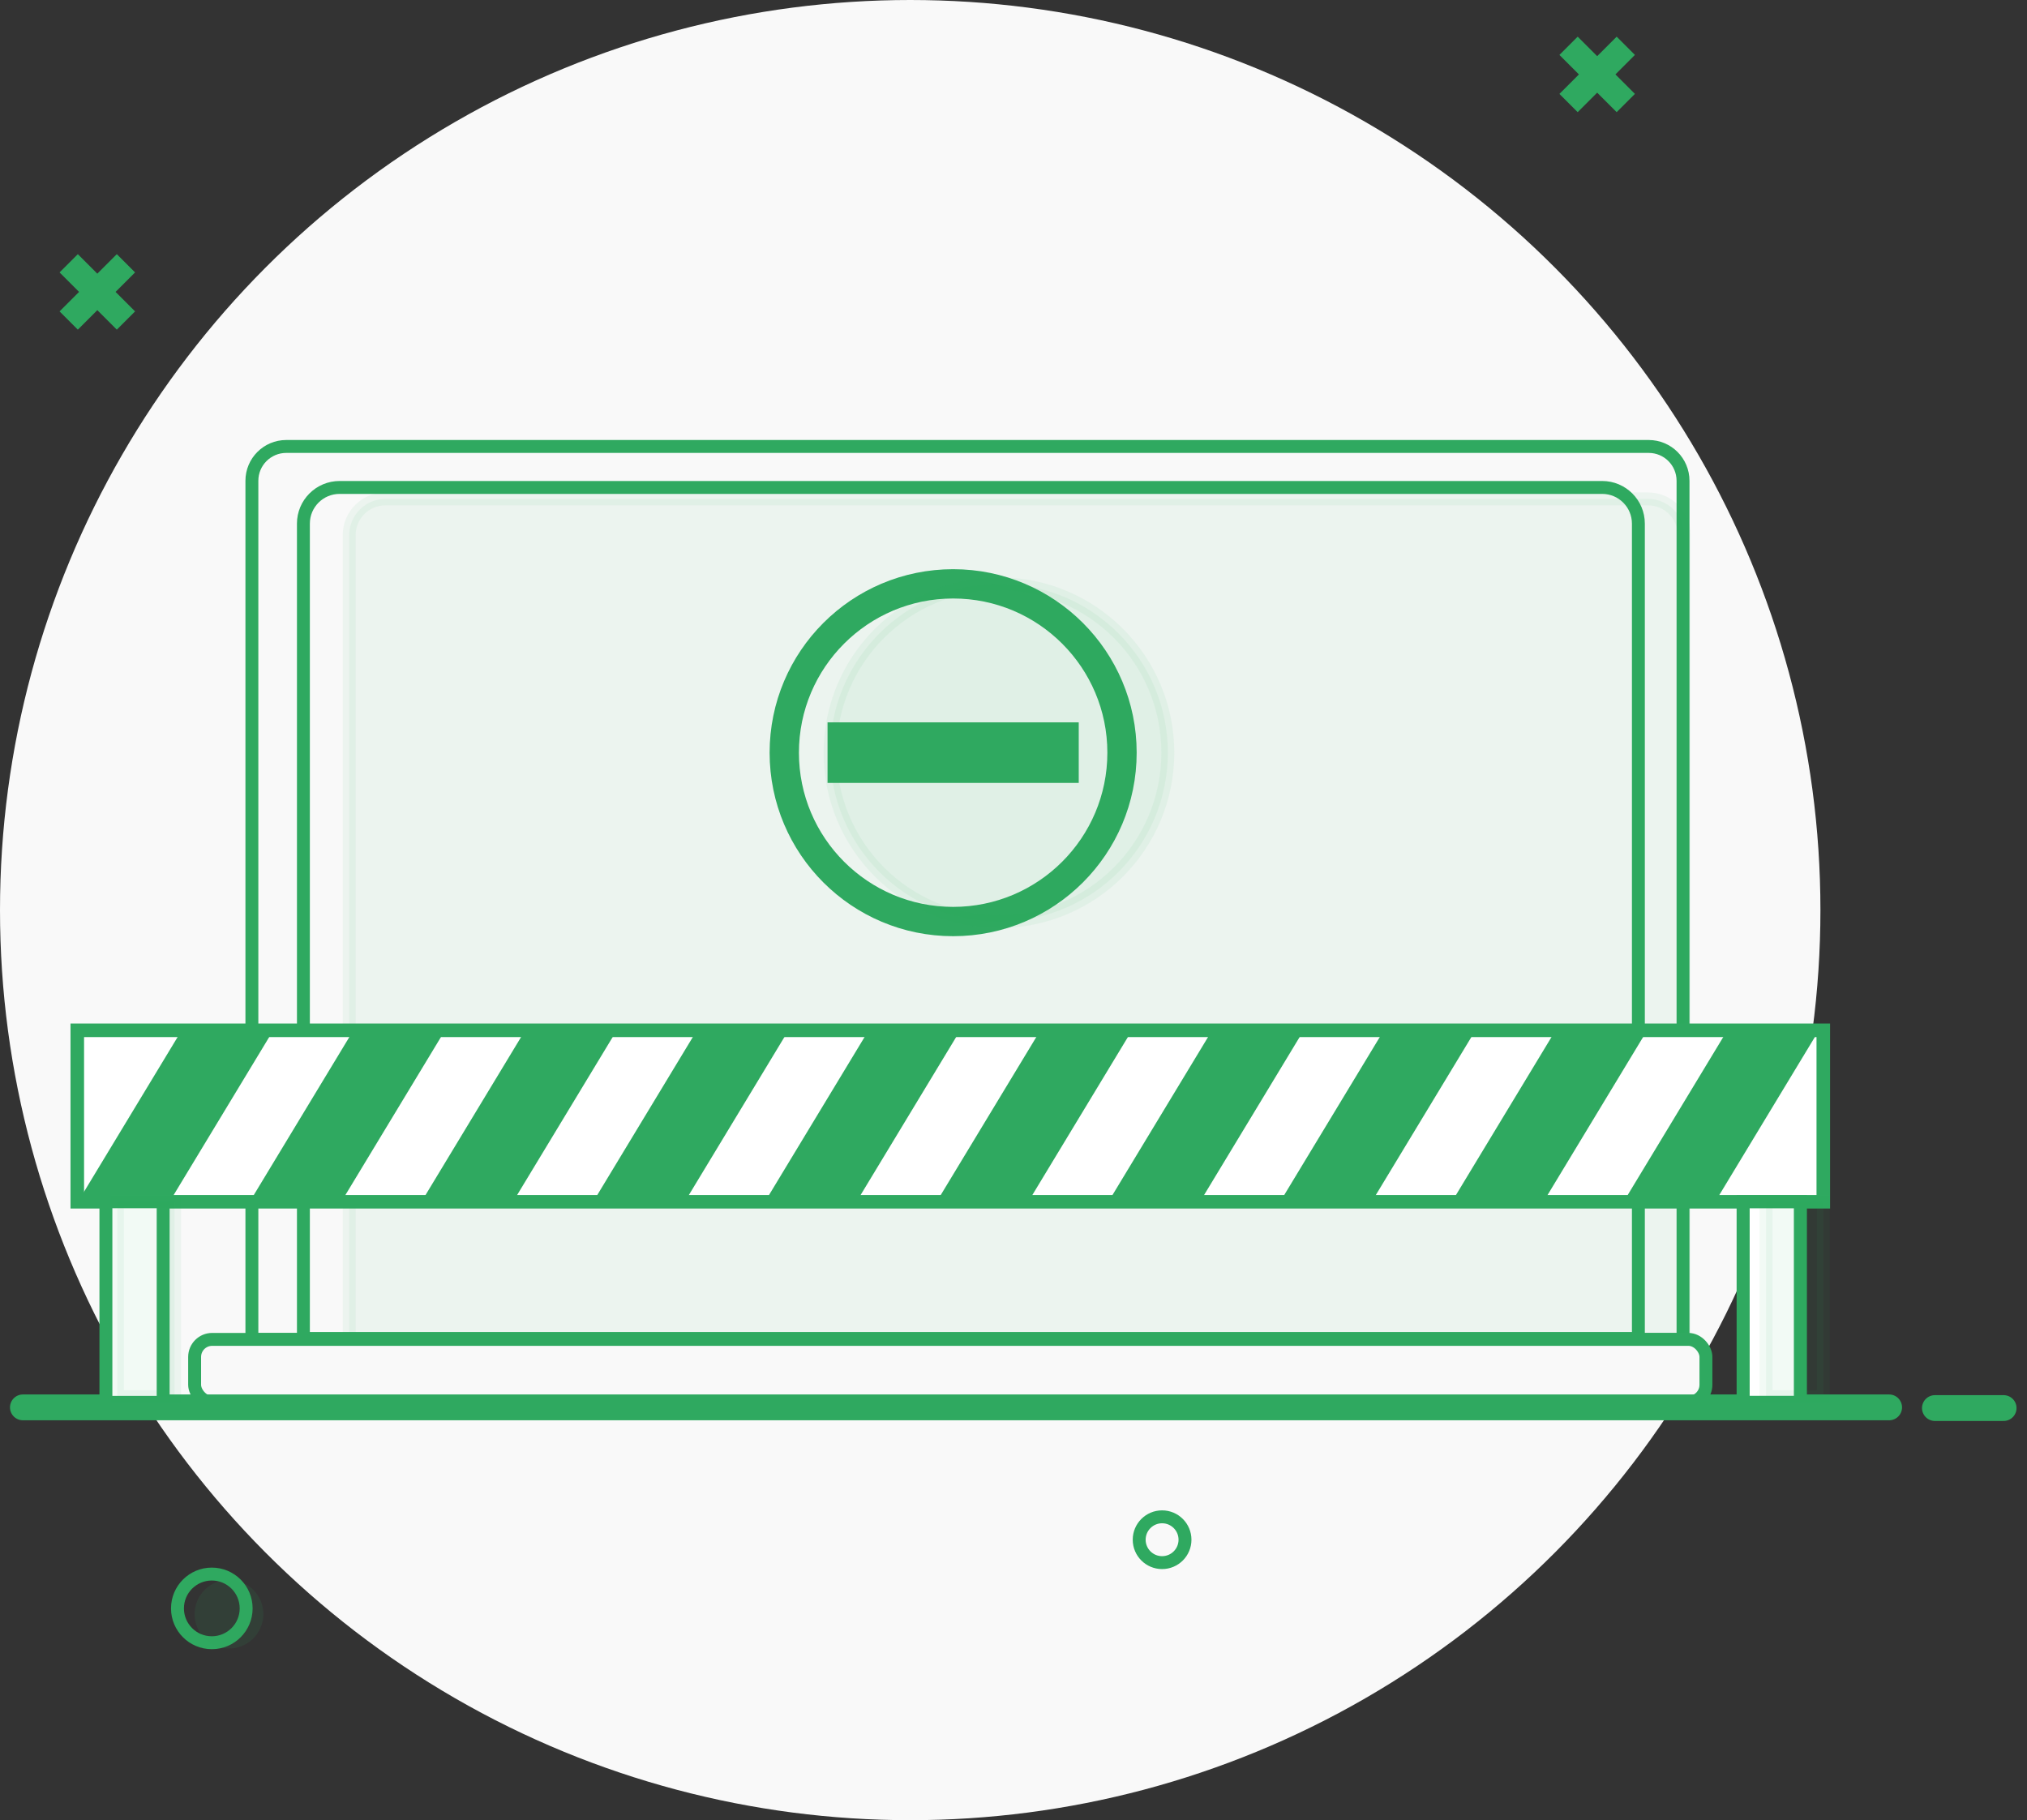 <svg xmlns="http://www.w3.org/2000/svg" width="157" height="141" viewBox="0 0 157 141">
    <rect x="0" y="0" width="157" height="141" fill="#333333" stroke="none"/>
    <g fill="none" fill-rule="evenodd">
        <g>
            <g>
                <g transform="translate(-142, -190) translate(20, 190) translate(122, 0)">
                    <circle cx="70.5" cy="70.5" r="70.5" fill="#F9F9F9" fill-rule="nonzero"/>
                    <path fill="#F9F9F9" fill-rule="nonzero" stroke="#2FA960" d="M22.17 34.585h105.528c1.47 0 2.66 1.191 2.66 2.66v66.51H19.51v-66.51c0-1.469 1.192-2.66 2.66-2.66z"/>
                    <path fill="#F9F9F9" fill-rule="nonzero" stroke="#2FA960" d="M26.302 37.76h97.796c1.547 0 2.802 1.254 2.802 2.802v63.122H23.5V40.562c0-1.548 1.255-2.802 2.802-2.802z"/>
                    <path fill="#2FA960" fill-rule="nonzero" stroke="#2FA960" d="M29.85 38.646h97.795c1.548 0 2.802 1.255 2.802 2.803v63.122h-103.4V41.449c0-1.548 1.255-2.803 2.802-2.803z" opacity=".06"/>
                    <path stroke="#2FA960" stroke-dasharray="7" stroke-width="2" d="M5.321 24.83L9.755 20.396M9.755 24.83L5.321 20.396M121.491 7.981L125.925 3.547M125.925 7.981L121.491 3.547"/>
                    <circle cx="90.009" cy="119.274" r="1.774" stroke="#2FA960"/>
                    <circle cx="16.406" cy="124.594" r="2.66" stroke="#2FA960"/>
                    <circle cx="17.736" cy="125.038" r="2.66" fill="#2FA960" fill-rule="nonzero" opacity=".11"/>
                    <rect width="117.057" height="4.877" x="15.075" y="103.755" fill="#F9F9F9" fill-rule="nonzero" stroke="#2FA960" rx="1.36"/>
                    <path stroke="#2FA960" stroke-linecap="round" stroke-width="2" d="M1.774 109.022L146.321 109.022M149.868 109.075L155.189 109.075"/>
                    <circle cx="73.825" cy="58.307" r="13.08" stroke="#2FA960" stroke-width="2.27"/>
                    <circle cx="77.373" cy="58.307" r="13.08" fill="#2FA960" fill-rule="nonzero" stroke="#2FA960" opacity=".06"/>
                    <path fill="#2FA960" fill-rule="nonzero" d="M64.097 55.957H83.553V60.648H64.097z"/>
                    <path fill="#FFF" fill-rule="nonzero" stroke="#2FA960" stroke-width="1.05" d="M66.962 18.835L80.246 18.835 80.246 154.071 66.962 154.071z" transform="translate(73.604, 86.453) rotate(90) translate(-73.604, -86.453)"/>
                    <path fill="#2FA960" fill-rule="nonzero" d="M13.133 93.095L21.168 79.811 14.073 79.811 6.039 93.095zM26.435 93.095L34.47 79.811 27.375 79.811 19.341 93.095zM39.737 93.095L47.772 79.811 40.677 79.811 32.643 93.095zM53.039 93.095L61.073 79.811 53.979 79.811 45.945 93.095zM66.341 93.095L74.375 79.811 67.281 79.811 59.247 93.095zM79.643 93.095L87.677 79.811 80.583 79.811 72.548 93.095zM92.945 93.095L100.979 79.811 93.885 79.811 85.85 93.095zM106.247 93.095L114.281 79.811 107.187 79.811 99.152 93.095zM119.548 93.095L127.583 79.811 120.488 79.811 112.454 93.095zM132.85 93.095L140.885 79.811 133.79 79.811 125.756 93.095z"/>
                    <path fill="#FFF" fill-rule="nonzero" stroke="#2FA960" d="M8.203 93.095H12.637V108.632H8.203z"/>
                    <path fill="#2FA960" fill-rule="nonzero" stroke="#2FA960" d="M9.09 93.095H13.524V108.188H9.09z" opacity=".06"/>
                    <path fill="#FFF" fill-rule="nonzero" stroke="#2FA960" stroke-width="1.01" d="M135.014 93.095H139.448V108.632H135.014z"/>
                    <path fill="#2FA960" fill-rule="nonzero" stroke="#2FA960" d="M136.788 93.095H141.222V108.188H136.788z" opacity=".06"/>
                </g>
            </g>
        </g>
    </g>
</svg>
